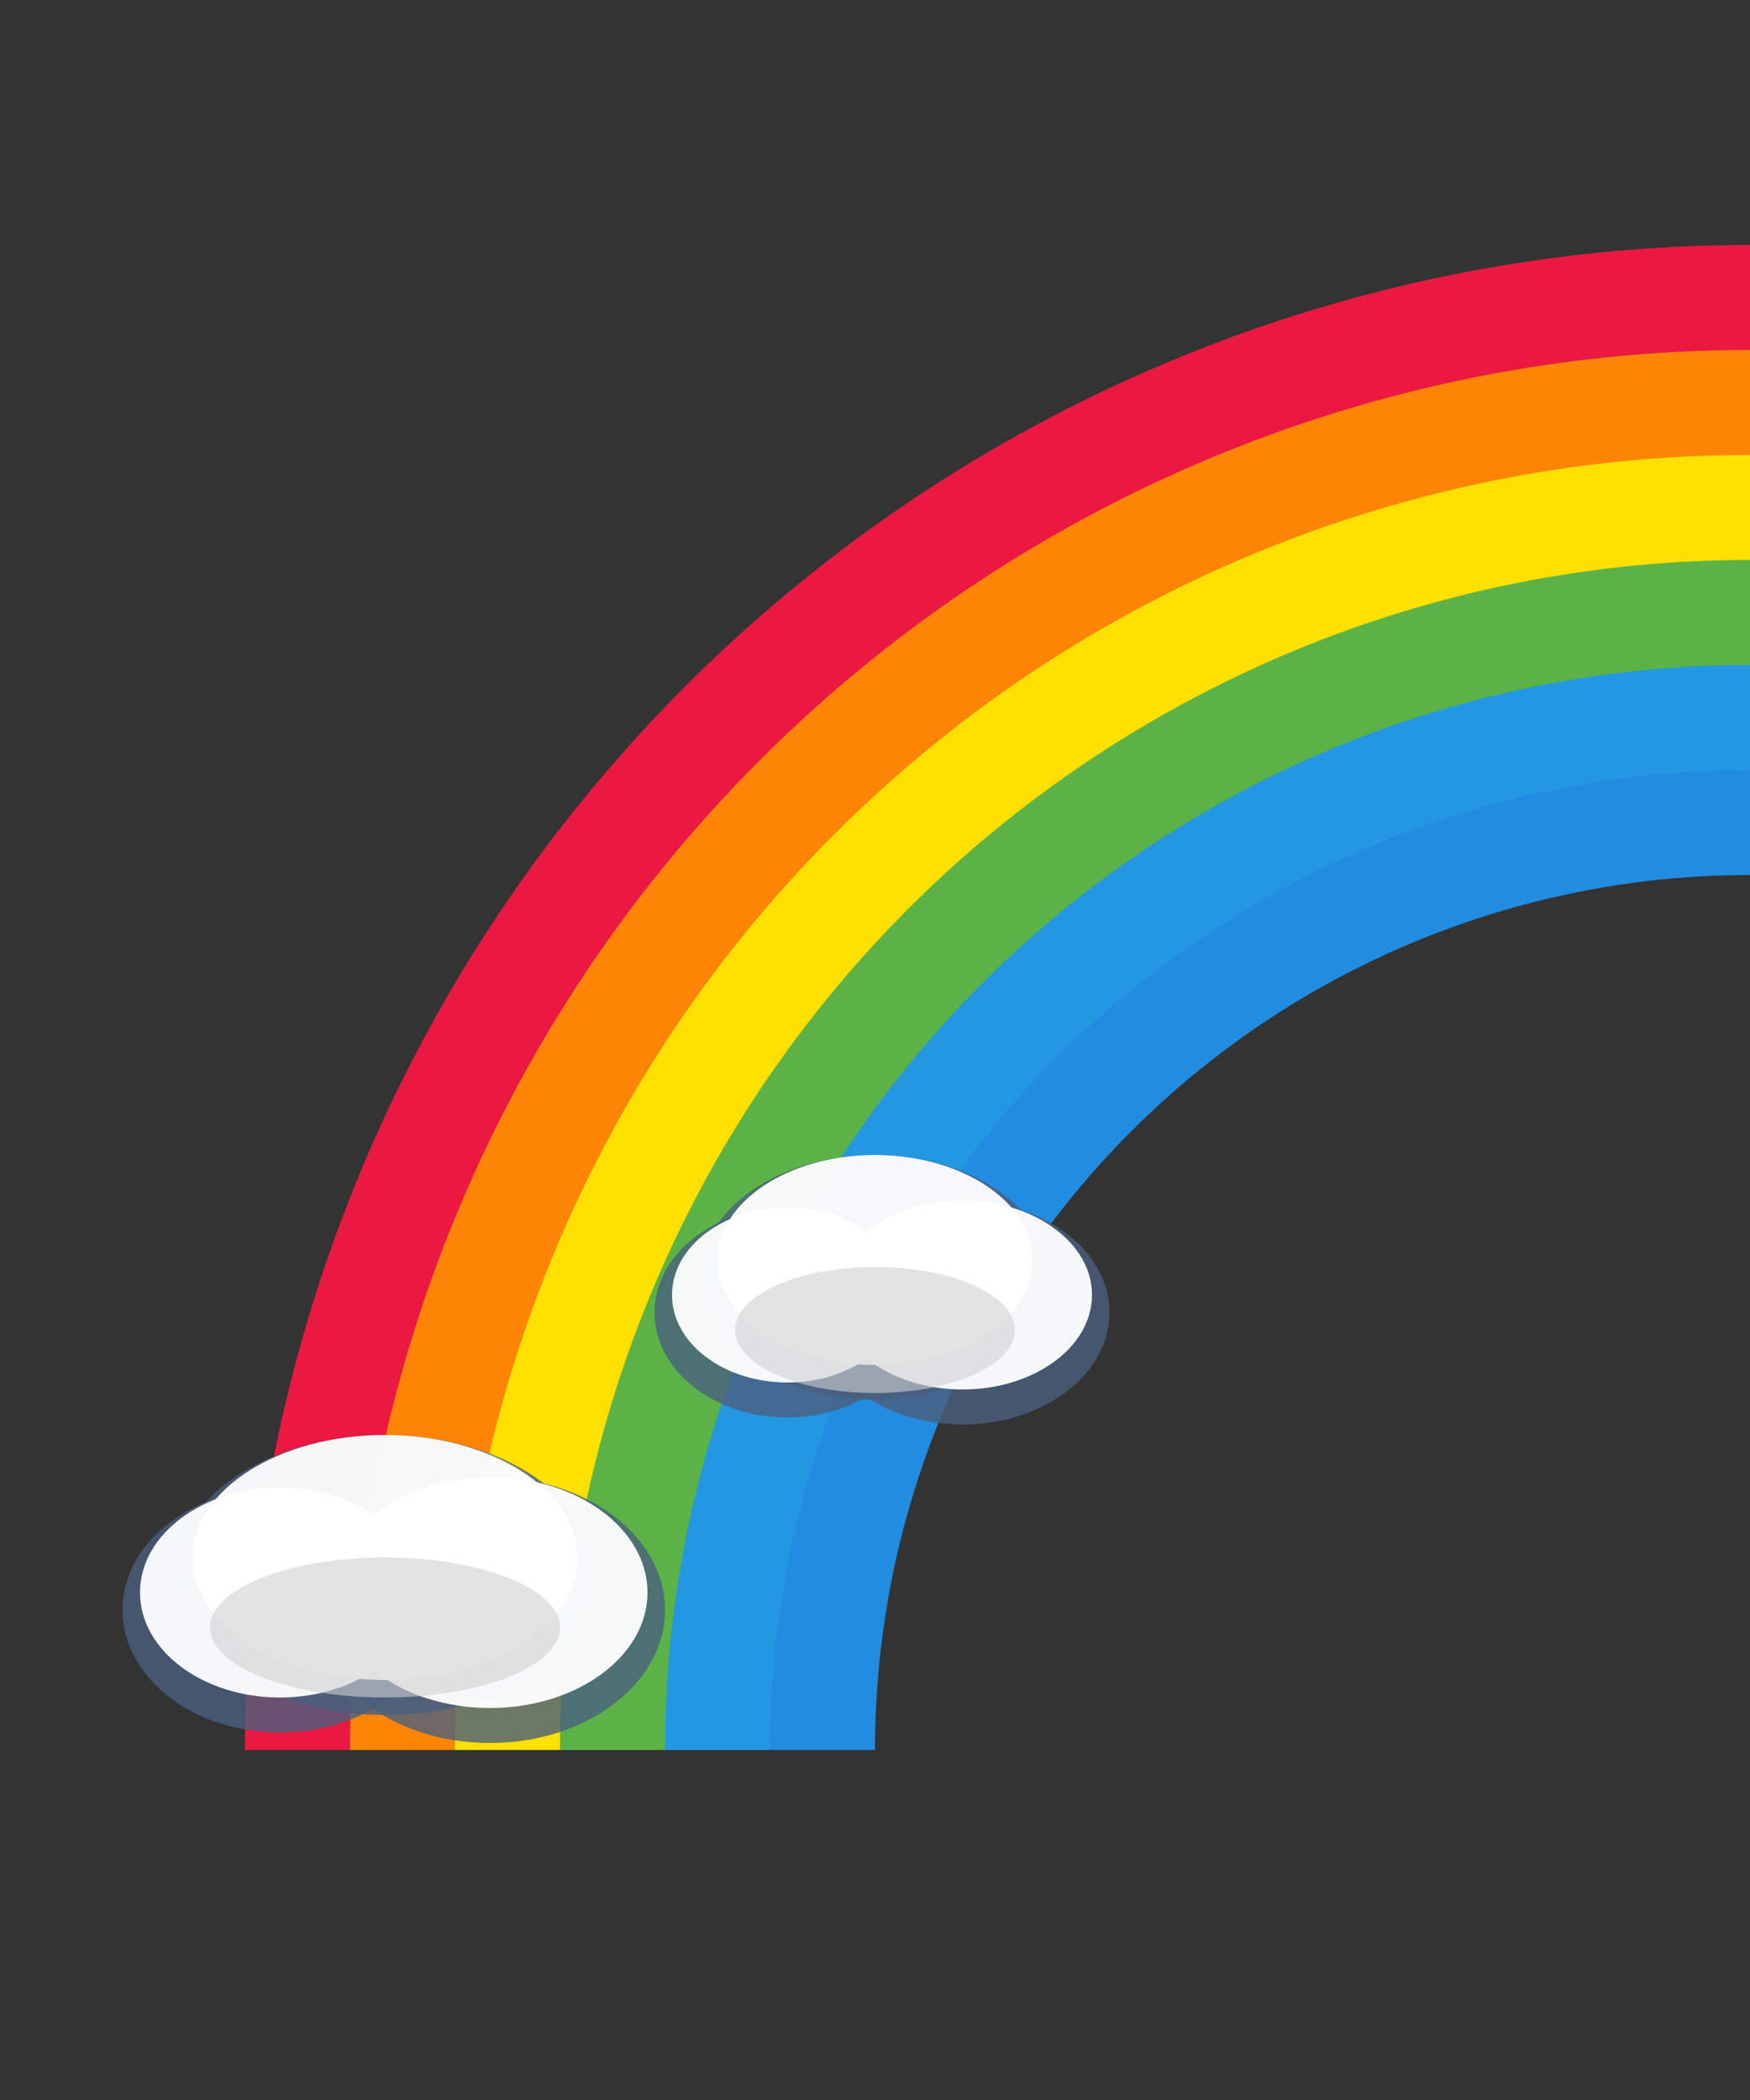 <svg xmlns="http://www.w3.org/2000/svg" viewBox="0 0 500 600" width="500" height="600">
  <rect x="0" y="0" width="500" height="600" fill="#333333" stroke="none"/>
  <!-- Left half of rainbow with clouds -->
  <defs>
    <clipPath id="leftHalf">
      <rect x="0" y="0" width="500" height="600"/>
    </clipPath>
  </defs>
  
  <g clip-path="url(#leftHalf)">
    <!-- Rainbow arcs (centered at x=500, which will be cut in half) -->
    <!-- Red arc -->
    <path d="M 500 100 A 400 400 0 0 0 100 500" 
          fill="none" stroke="#FF1744" stroke-width="60" opacity="0.9"/>
    
    <!-- Orange arc -->
    <path d="M 500 130 A 370 370 0 0 0 130 500" 
          fill="none" stroke="#FF9100" stroke-width="60" opacity="0.9"/>
    
    <!-- Yellow arc -->
    <path d="M 500 160 A 340 340 0 0 0 160 500" 
          fill="none" stroke="#FFEA00" stroke-width="60" opacity="0.9"/>
    
    <!-- Green arc -->
    <path d="M 500 190 A 310 310 0 0 0 190 500" 
          fill="none" stroke="#4CAF50" stroke-width="60" opacity="0.9"/>
    
    <!-- Blue arc -->
    <path d="M 500 220 A 280 280 0 0 0 220 500" 
          fill="none" stroke="#2196F3" stroke-width="60" opacity="0.9"/>
    
    <!-- Cloud at bottom left -->
    <g transform="translate(50, 400)">
      <!-- Cloud outline -->
      <ellipse cx="60" cy="50" rx="60" ry="40" fill="#4A5F7F" opacity="0.8"/>
      <ellipse cx="30" cy="60" rx="45" ry="35" fill="#4A5F7F" opacity="0.8"/>
      <ellipse cx="90" cy="60" rx="50" ry="38" fill="#4A5F7F" opacity="0.8"/>
      <!-- Cloud fill -->
      <ellipse cx="60" cy="45" rx="55" ry="35" fill="white" opacity="0.95"/>
      <ellipse cx="30" cy="55" rx="40" ry="30" fill="white" opacity="0.95"/>
      <ellipse cx="90" cy="55" rx="45" ry="33" fill="white" opacity="0.95"/>
      <!-- Cloud shadow -->
      <ellipse cx="60" cy="65" rx="50" ry="20" fill="#D0D0D0" opacity="0.6"/>
    </g>
    
    <!-- Cloud at middle -->
    <g transform="translate(200, 320)">
      <!-- Cloud outline -->
      <ellipse cx="50" cy="45" rx="50" ry="35" fill="#4A5F7F" opacity="0.8"/>
      <ellipse cx="25" cy="55" rx="38" ry="30" fill="#4A5F7F" opacity="0.8"/>
      <ellipse cx="75" cy="55" rx="42" ry="32" fill="#4A5F7F" opacity="0.8"/>
      <!-- Cloud fill -->
      <ellipse cx="50" cy="40" rx="45" ry="30" fill="white" opacity="0.95"/>
      <ellipse cx="25" cy="50" rx="33" ry="25" fill="white" opacity="0.95"/>
      <ellipse cx="75" cy="50" rx="37" ry="27" fill="white" opacity="0.95"/>
      <!-- Cloud shadow -->
      <ellipse cx="50" cy="60" rx="40" ry="18" fill="#D0D0D0" opacity="0.6"/>
    </g>
  </g>
</svg>
